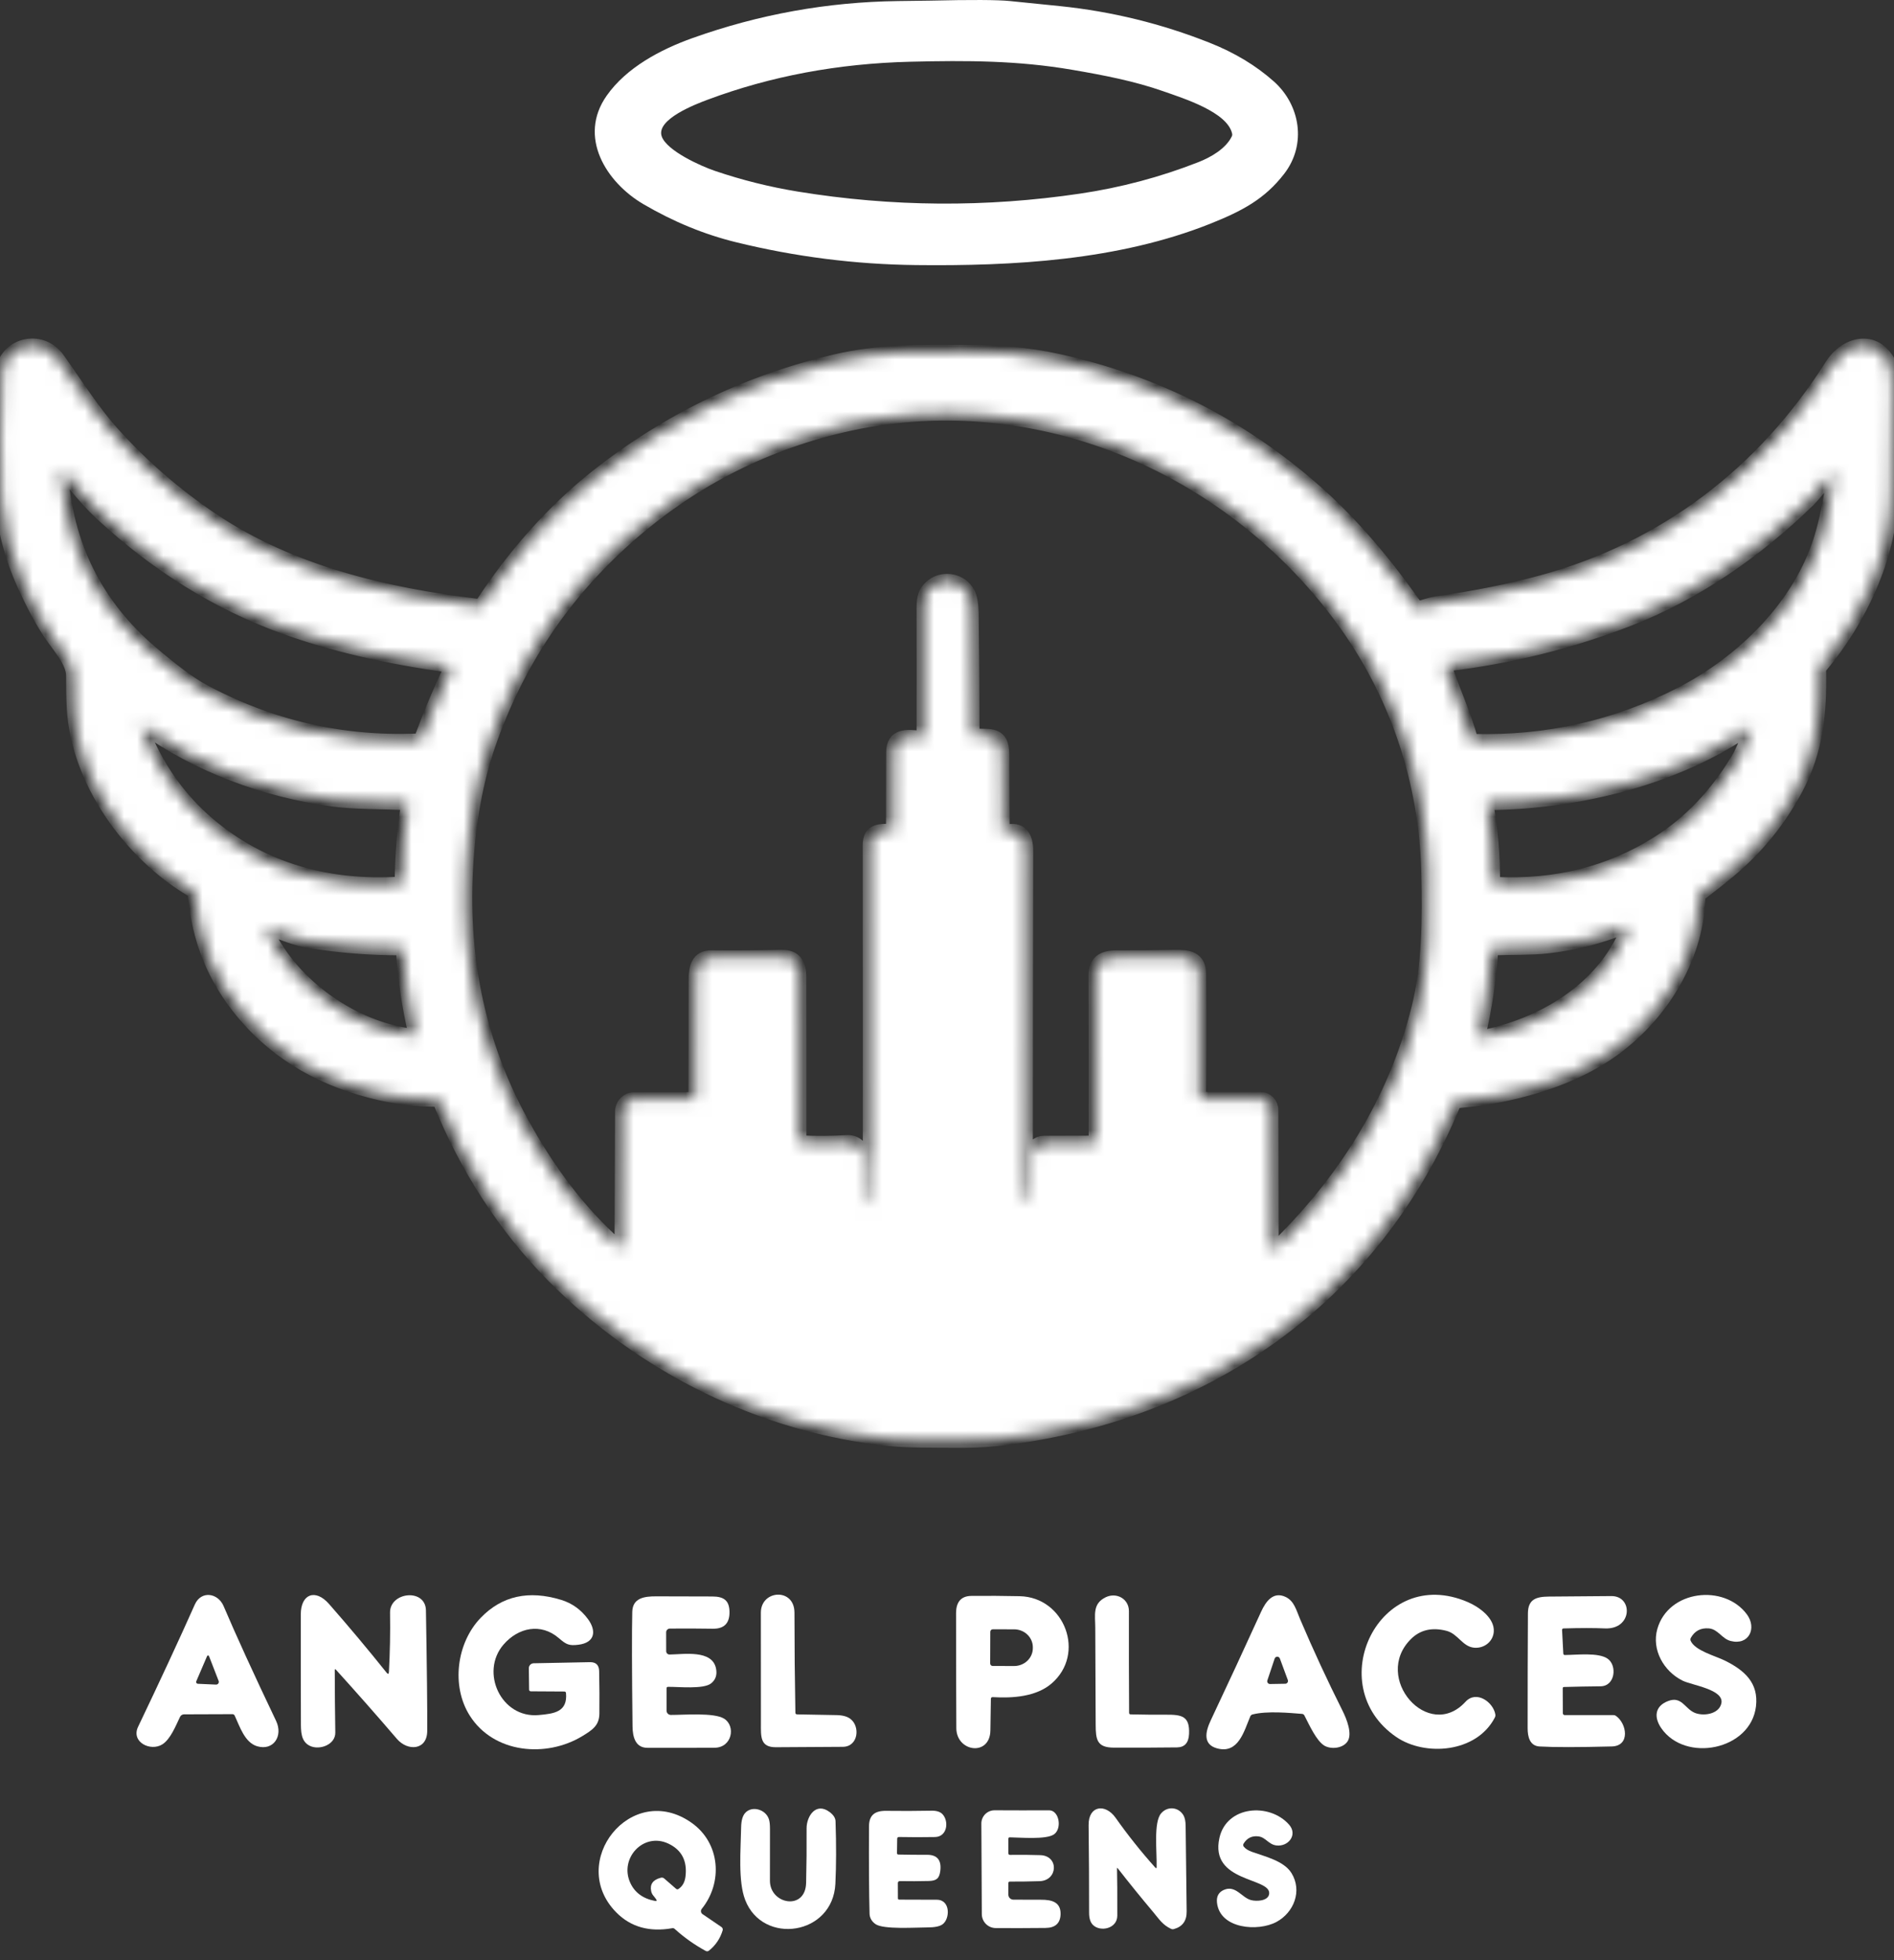 <svg
              xmlns="http://www.w3.org/2000/svg"
              width="145"
              height="150"
              viewBox="0 0 145 150"
              fill="none"
              id="logo"
            >
              <rect x="0" y="0" width="145" height="150" fill="#333333" stroke="none"/>
              <path
                d="M53 2.92C58.093 1.099 63.34 0.152 68.742 0.081C70.364 0.06 71.185 0.049 71.207 0.048C74.352 -0.025 76.387 -0.015 77.312 0.079C78.591 0.208 79.87 0.338 81.15 0.468C85.102 0.875 88.921 1.81 92.61 3.274C94.519 4.03 96.158 5.018 97.527 6.237C99.529 8.021 100.063 11.043 98.308 13.308C96.82 15.232 95.109 16.138 92.695 17.105C85.62 19.935 77.544 20.369 70.135 20.285C65.478 20.233 60.879 19.649 56.339 18.534C53.92 17.94 51.563 16.973 49.269 15.63C46.392 13.948 44.236 10.475 46.439 7.332C47.952 5.169 50.577 3.785 53 2.92ZM89.075 6.989C86.823 6.199 84.496 5.754 82.067 5.338C77.933 4.633 74.071 4.617 69.69 4.724C64.174 4.859 59.007 5.826 54.188 7.625C53.313 7.952 50.174 9.134 50.666 10.455C51.075 11.555 53.669 12.716 54.724 13.074C56.796 13.778 58.912 14.307 61.074 14.66C68.277 15.835 75.488 15.886 82.705 14.814C85.811 14.354 88.827 13.552 91.751 12.407C92.693 12.037 93.845 11.383 94.303 10.438C94.336 10.372 94.345 10.304 94.33 10.233C93.972 8.582 90.641 7.539 89.075 6.989Z"
                fill="white"
              />
              <mask id="path-2-inside-1_4_408" fill="white">
                <path d="M33.63 84.285C33.62 84.26 33.602 84.238 33.58 84.223C33.558 84.208 33.532 84.2 33.506 84.2C32.002 84.193 30.523 84.024 29.07 83.695C24.947 82.758 21.36 80.836 18.611 77.561C16.398 74.929 15.159 71.895 14.895 68.462C14.885 68.328 14.822 68.228 14.706 68.159C9.918 65.34 5.925 59.747 5.613 54.201C5.576 53.565 5.558 52.74 5.56 51.727C5.562 50.697 4.634 49.66 3.962 48.701C3.279 47.722 2.555 46.39 1.791 44.705C0.836 42.593 0.269 40.4 0.091 38.127C0.059 37.705 0.03 36.222 0.007 33.677C-0.017 31.298 0.022 29.593 0.125 28.562C0.347 26.326 3.139 25.605 4.463 27.463C5.802 29.341 7.119 31.432 8.561 33.045C10.856 35.611 13.433 37.851 16.292 39.766C22.297 43.791 29.523 45.477 36.592 46.327C36.651 46.334 36.712 46.324 36.766 46.299C36.82 46.274 36.866 46.234 36.899 46.185C39.299 42.547 42.227 39.161 45.651 36.451C51.083 32.153 57.179 29.208 63.939 27.616C67.245 26.838 70.456 26.867 73.842 26.893C76.403 26.911 78.534 27.036 81.012 27.583C88.436 29.219 94.986 32.534 100.664 37.528C103.565 40.078 106.126 43.163 108.36 46.338C108.399 46.393 108.454 46.435 108.517 46.457C108.58 46.48 108.649 46.483 108.714 46.465C109.127 46.356 109.563 46.191 109.988 46.131C112.95 45.709 115.623 45.172 118.007 44.523C127.473 41.947 134.984 36.184 140.201 27.955C141.296 26.228 143.539 25.656 144.649 27.772C144.834 28.124 144.924 28.813 144.918 29.839C144.899 33.759 144.862 36.503 144.809 38.071C144.649 42.712 142.384 47.455 139.409 51.015C139.339 51.099 139.301 51.205 139.303 51.313C139.358 54.543 139.098 57.4 137.56 60.306C136.255 62.772 134.528 64.899 132.379 66.686C131.654 67.289 130.932 67.858 130.214 68.395C130.169 68.428 130.132 68.471 130.107 68.521C130.081 68.571 130.067 68.626 130.065 68.682C129.912 73.486 127.046 77.9 123.248 80.534C120.004 82.783 115.573 83.956 111.652 84.296C111.575 84.302 111.501 84.33 111.438 84.376C111.375 84.422 111.326 84.484 111.297 84.556C105.14 99.418 92.067 108.437 76.247 110.166C75.281 110.271 74.122 110.314 72.769 110.295C71.212 110.271 69.586 110.308 68.124 110.159C58.328 109.149 49.184 104.571 42.349 97.68C38.565 93.865 35.642 89.266 33.63 84.285ZM64.838 87.362C65.665 87.308 66.188 88.045 66.197 88.828C66.208 89.841 66.211 90.855 66.208 91.869C66.208 91.921 66.229 91.962 66.271 91.992L66.331 92.034C66.341 92.041 66.353 92.046 66.365 92.047C66.378 92.049 66.391 92.047 66.402 92.042C66.414 92.037 66.424 92.029 66.432 92.019C66.44 92.009 66.445 91.997 66.446 91.985C66.518 91.544 66.553 91.001 66.553 90.354C66.558 81.794 66.555 73.234 66.546 64.673C66.546 63.518 67.316 63.534 68.211 63.541C68.289 63.541 68.329 63.501 68.329 63.423C68.333 61.478 68.337 59.535 68.34 57.594C68.342 56.183 69.441 56.308 70.447 56.421C70.475 56.424 70.503 56.422 70.53 56.413C70.556 56.404 70.581 56.39 70.602 56.372C70.623 56.353 70.64 56.33 70.651 56.305C70.663 56.279 70.669 56.251 70.669 56.223C70.678 53.005 70.678 49.788 70.669 46.572C70.667 45.764 70.765 45.241 71.39 44.776C72.282 44.113 73.624 44.387 74.149 45.382C74.321 45.708 74.412 46.227 74.422 46.939C74.464 50.002 74.487 53.068 74.491 56.136C74.491 56.215 74.531 56.256 74.609 56.259C75.82 56.29 76.765 56.076 76.77 57.712C76.775 59.631 76.784 61.569 76.796 63.525C76.796 63.543 76.8 63.56 76.808 63.576C76.816 63.592 76.828 63.606 76.843 63.617C76.857 63.628 76.874 63.635 76.892 63.639C76.909 63.642 76.928 63.641 76.945 63.636C78.156 63.291 78.603 64.001 78.601 65.116C78.581 73.919 78.572 82.737 78.572 91.571C78.572 91.894 78.681 91.938 78.901 91.702C78.911 91.692 78.92 91.593 78.928 91.406C78.975 90.278 79.005 89.244 79.017 88.305C79.02 88.067 79.117 87.841 79.286 87.674C79.455 87.507 79.682 87.413 79.92 87.413L83.74 87.404C83.81 87.404 83.844 87.368 83.844 87.297C83.856 83.079 83.853 78.861 83.833 74.645C83.829 73.572 84.461 73.223 85.482 73.225C86.956 73.231 88.431 73.218 89.907 73.185C90.951 73.161 91.823 73.287 91.838 74.502C91.875 77.584 91.873 80.681 91.832 83.793C91.831 83.827 91.837 83.861 91.85 83.892C91.863 83.924 91.882 83.953 91.906 83.977C91.93 84.001 91.958 84.02 91.99 84.033C92.022 84.047 92.055 84.053 92.09 84.053L96.466 84.049C96.584 84.049 96.701 84.072 96.81 84.117C96.919 84.161 97.018 84.227 97.102 84.311C97.186 84.394 97.252 84.493 97.298 84.602C97.343 84.711 97.367 84.828 97.367 84.945L97.389 95.587C97.389 95.601 97.394 95.615 97.401 95.628C97.409 95.64 97.421 95.649 97.434 95.655C97.447 95.661 97.461 95.662 97.475 95.66C97.489 95.657 97.502 95.65 97.512 95.64C102.827 90.503 106.756 84.345 108.551 77.174C109.379 73.868 109.397 70.295 109.312 66.773C109.143 59.7 106.856 52.962 102.651 47.27C93.945 35.479 78.961 29.194 64.435 32.611C58.255 34.065 52.769 36.921 47.978 41.181C43.082 45.537 39.566 50.813 37.43 57.008C36.472 59.786 35.899 62.968 35.711 66.553C35.338 73.612 36.762 80.066 39.982 85.915C41.951 89.493 44.278 92.683 47.335 95.395C47.354 95.412 47.376 95.423 47.401 95.426C47.425 95.43 47.45 95.427 47.472 95.416C47.495 95.406 47.513 95.39 47.527 95.369C47.54 95.349 47.547 95.324 47.547 95.3L47.587 85.07C47.587 84.805 47.693 84.55 47.881 84.363C48.069 84.175 48.324 84.07 48.59 84.069L53.053 84.064C53.091 84.064 53.128 84.049 53.155 84.022C53.182 83.995 53.198 83.958 53.198 83.92C53.209 80.959 53.215 77.999 53.213 75.038C53.213 74.082 53.373 73.207 54.486 73.221C56.254 73.24 58.023 73.227 59.794 73.183C60.88 73.156 61.225 73.752 61.227 74.791C61.236 78.946 61.238 83.104 61.234 87.266C61.234 87.342 61.272 87.382 61.347 87.386C62.519 87.441 63.682 87.433 64.838 87.362ZM32.271 56.354C32.936 54.548 33.648 52.875 34.469 51.122C34.476 51.106 34.48 51.089 34.479 51.072C34.479 51.055 34.474 51.038 34.467 51.023C34.459 51.008 34.447 50.995 34.433 50.986C34.419 50.976 34.404 50.97 34.387 50.968C29.584 50.31 25.369 49.322 21.741 48.007C16.679 46.174 12.022 43.291 7.771 39.359C6.703 38.371 5.751 37.176 4.819 36.026C4.81 36.016 4.799 36.009 4.786 36.006C4.773 36.002 4.759 36.003 4.746 36.008C4.734 36.013 4.723 36.022 4.716 36.033C4.709 36.044 4.705 36.057 4.706 36.071C5.063 41.688 7.36 46.303 11.598 49.916C13.289 51.356 14.613 52.333 15.572 52.848C20.675 55.592 26.111 56.855 31.879 56.637C31.965 56.634 32.048 56.605 32.118 56.555C32.188 56.505 32.241 56.435 32.271 56.354ZM124.721 47.408C120.249 49.145 115.594 50.301 110.756 50.877C110.738 50.879 110.721 50.885 110.706 50.895C110.692 50.905 110.679 50.918 110.67 50.933C110.66 50.948 110.654 50.965 110.652 50.983C110.65 51 110.652 51.018 110.658 51.035C111.301 52.893 112.089 54.632 112.643 56.552C112.663 56.625 112.712 56.663 112.789 56.666C118.44 56.811 123.73 55.619 128.657 53.088C133.433 50.634 137.781 46.365 139.376 41.188C139.781 39.871 140.107 38.274 140.355 36.398C140.357 36.382 140.354 36.365 140.347 36.351C140.339 36.337 140.327 36.325 140.313 36.318C140.299 36.31 140.282 36.308 140.266 36.31C140.25 36.312 140.235 36.32 140.224 36.331C139.583 36.956 138.973 37.815 138.464 38.311C134.546 42.136 129.836 45.424 124.721 47.408ZM25.407 61.209C20.224 60.488 15.175 58.624 10.902 55.569C10.819 55.51 10.792 55.529 10.822 55.627C10.873 55.803 10.968 56.05 11.104 56.368C12.246 59.014 13.854 61.225 15.928 63.002C20.059 66.542 25.178 67.928 30.582 67.585C30.67 67.581 30.714 67.534 30.716 67.445C30.738 65.492 30.893 63.548 31.181 61.614C31.193 61.535 31.159 61.495 31.078 61.492C29.185 61.409 27.123 61.447 25.407 61.209ZM134.019 55.633C128.396 59.574 120.837 61.416 114.004 61.492C113.887 61.493 113.839 61.552 113.86 61.667C114.19 63.591 114.35 65.528 114.34 67.478C114.34 67.559 114.381 67.601 114.462 67.605C119.112 67.835 123.271 66.789 126.939 64.466C129.355 62.937 131.381 60.814 133.015 58.096C133.449 57.371 133.734 56.501 134.101 55.7C134.105 55.689 134.106 55.677 134.103 55.666C134.1 55.654 134.093 55.644 134.084 55.637C134.075 55.629 134.064 55.625 134.052 55.624C134.04 55.624 134.028 55.627 134.019 55.633ZM113.346 79.361C118.078 78.442 122.714 75.713 124.588 71.083C124.597 71.061 124.599 71.037 124.594 71.014C124.59 70.991 124.578 70.97 124.561 70.953C124.545 70.937 124.523 70.926 124.5 70.921C124.477 70.917 124.453 70.92 124.432 70.929C122.508 71.726 120.501 72.238 118.409 72.466C117.217 72.598 115.684 72.553 114.32 72.611C114.243 72.614 114.202 72.654 114.198 72.731C114.055 74.929 113.733 77.099 113.23 79.239C113.206 79.34 113.245 79.38 113.346 79.361ZM20.471 71.312C22.433 75.419 27.045 78.674 31.541 79.221C31.709 79.242 31.773 79.17 31.735 79.005C31.254 76.936 30.947 74.843 30.814 72.727C30.811 72.694 30.797 72.664 30.773 72.641C30.749 72.619 30.717 72.607 30.685 72.607C28.328 72.608 25.989 72.422 23.668 72.048C22.646 71.884 21.645 71.45 20.662 71.1C20.633 71.09 20.602 71.088 20.572 71.095C20.542 71.103 20.515 71.119 20.495 71.141C20.474 71.164 20.461 71.192 20.456 71.223C20.452 71.253 20.457 71.284 20.471 71.312Z" />
              </mask>
              <path
                d="M33.63 84.285C33.62 84.26 33.602 84.238 33.58 84.223C33.558 84.208 33.532 84.2 33.506 84.2C32.002 84.193 30.523 84.024 29.07 83.695C24.947 82.758 21.36 80.836 18.611 77.561C16.398 74.929 15.159 71.895 14.895 68.462C14.885 68.328 14.822 68.228 14.706 68.159C9.918 65.34 5.925 59.747 5.613 54.201C5.576 53.565 5.558 52.74 5.56 51.727C5.562 50.697 4.634 49.66 3.962 48.701C3.279 47.722 2.555 46.39 1.791 44.705C0.836 42.593 0.269 40.4 0.091 38.127C0.059 37.705 0.03 36.222 0.007 33.677C-0.017 31.298 0.022 29.593 0.125 28.562C0.347 26.326 3.139 25.605 4.463 27.463C5.802 29.341 7.119 31.432 8.561 33.045C10.856 35.611 13.433 37.851 16.292 39.766C22.297 43.791 29.523 45.477 36.592 46.327C36.651 46.334 36.712 46.324 36.766 46.299C36.82 46.274 36.866 46.234 36.899 46.185C39.299 42.547 42.227 39.161 45.651 36.451C51.083 32.153 57.179 29.208 63.939 27.616C67.245 26.838 70.456 26.867 73.842 26.893C76.403 26.911 78.534 27.036 81.012 27.583C88.436 29.219 94.986 32.534 100.664 37.528C103.565 40.078 106.126 43.163 108.36 46.338C108.399 46.393 108.454 46.435 108.517 46.457C108.58 46.48 108.649 46.483 108.714 46.465C109.127 46.356 109.563 46.191 109.988 46.131C112.95 45.709 115.623 45.172 118.007 44.523C127.473 41.947 134.984 36.184 140.201 27.955C141.296 26.228 143.539 25.656 144.649 27.772C144.834 28.124 144.924 28.813 144.918 29.839C144.899 33.759 144.862 36.503 144.809 38.071C144.649 42.712 142.384 47.455 139.409 51.015C139.339 51.099 139.301 51.205 139.303 51.313C139.358 54.543 139.098 57.4 137.56 60.306C136.255 62.772 134.528 64.899 132.379 66.686C131.654 67.289 130.932 67.858 130.214 68.395C130.169 68.428 130.132 68.471 130.107 68.521C130.081 68.571 130.067 68.626 130.065 68.682C129.912 73.486 127.046 77.9 123.248 80.534C120.004 82.783 115.573 83.956 111.652 84.296C111.575 84.302 111.501 84.33 111.438 84.376C111.375 84.422 111.326 84.484 111.297 84.556C105.14 99.418 92.067 108.437 76.247 110.166C75.281 110.271 74.122 110.314 72.769 110.295C71.212 110.271 69.586 110.308 68.124 110.159C58.328 109.149 49.184 104.571 42.349 97.68C38.565 93.865 35.642 89.266 33.63 84.285ZM64.838 87.362C65.665 87.308 66.188 88.045 66.197 88.828C66.208 89.841 66.211 90.855 66.208 91.869C66.208 91.921 66.229 91.962 66.271 91.992L66.331 92.034C66.341 92.041 66.353 92.046 66.365 92.047C66.378 92.049 66.391 92.047 66.402 92.042C66.414 92.037 66.424 92.029 66.432 92.019C66.44 92.009 66.445 91.997 66.446 91.985C66.518 91.544 66.553 91.001 66.553 90.354C66.558 81.794 66.555 73.234 66.546 64.673C66.546 63.518 67.316 63.534 68.211 63.541C68.289 63.541 68.329 63.501 68.329 63.423C68.333 61.478 68.337 59.535 68.34 57.594C68.342 56.183 69.441 56.308 70.447 56.421C70.475 56.424 70.503 56.422 70.53 56.413C70.556 56.404 70.581 56.39 70.602 56.372C70.623 56.353 70.64 56.33 70.651 56.305C70.663 56.279 70.669 56.251 70.669 56.223C70.678 53.005 70.678 49.788 70.669 46.572C70.667 45.764 70.765 45.241 71.39 44.776C72.282 44.113 73.624 44.387 74.149 45.382C74.321 45.708 74.412 46.227 74.422 46.939C74.464 50.002 74.487 53.068 74.491 56.136C74.491 56.215 74.531 56.256 74.609 56.259C75.82 56.29 76.765 56.076 76.77 57.712C76.775 59.631 76.784 61.569 76.796 63.525C76.796 63.543 76.8 63.56 76.808 63.576C76.816 63.592 76.828 63.606 76.843 63.617C76.857 63.628 76.874 63.635 76.892 63.639C76.909 63.642 76.928 63.641 76.945 63.636C78.156 63.291 78.603 64.001 78.601 65.116C78.581 73.919 78.572 82.737 78.572 91.571C78.572 91.894 78.681 91.938 78.901 91.702C78.911 91.692 78.92 91.593 78.928 91.406C78.975 90.278 79.005 89.244 79.017 88.305C79.02 88.067 79.117 87.841 79.286 87.674C79.455 87.507 79.682 87.413 79.92 87.413L83.74 87.404C83.81 87.404 83.844 87.368 83.844 87.297C83.856 83.079 83.853 78.861 83.833 74.645C83.829 73.572 84.461 73.223 85.482 73.225C86.956 73.231 88.431 73.218 89.907 73.185C90.951 73.161 91.823 73.287 91.838 74.502C91.875 77.584 91.873 80.681 91.832 83.793C91.831 83.827 91.837 83.861 91.85 83.892C91.863 83.924 91.882 83.953 91.906 83.977C91.93 84.001 91.958 84.02 91.99 84.033C92.022 84.047 92.055 84.053 92.09 84.053L96.466 84.049C96.584 84.049 96.701 84.072 96.81 84.117C96.919 84.161 97.018 84.227 97.102 84.311C97.186 84.394 97.252 84.493 97.298 84.602C97.343 84.711 97.367 84.828 97.367 84.945L97.389 95.587C97.389 95.601 97.394 95.615 97.401 95.628C97.409 95.64 97.421 95.649 97.434 95.655C97.447 95.661 97.461 95.662 97.475 95.66C97.489 95.657 97.502 95.65 97.512 95.64C102.827 90.503 106.756 84.345 108.551 77.174C109.379 73.868 109.397 70.295 109.312 66.773C109.143 59.7 106.856 52.962 102.651 47.27C93.945 35.479 78.961 29.194 64.435 32.611C58.255 34.065 52.769 36.921 47.978 41.181C43.082 45.537 39.566 50.813 37.43 57.008C36.472 59.786 35.899 62.968 35.711 66.553C35.338 73.612 36.762 80.066 39.982 85.915C41.951 89.493 44.278 92.683 47.335 95.395C47.354 95.412 47.376 95.423 47.401 95.426C47.425 95.43 47.45 95.427 47.472 95.416C47.495 95.406 47.513 95.39 47.527 95.369C47.54 95.349 47.547 95.324 47.547 95.3L47.587 85.07C47.587 84.805 47.693 84.55 47.881 84.363C48.069 84.175 48.324 84.07 48.59 84.069L53.053 84.064C53.091 84.064 53.128 84.049 53.155 84.022C53.182 83.995 53.198 83.958 53.198 83.92C53.209 80.959 53.215 77.999 53.213 75.038C53.213 74.082 53.373 73.207 54.486 73.221C56.254 73.24 58.023 73.227 59.794 73.183C60.88 73.156 61.225 73.752 61.227 74.791C61.236 78.946 61.238 83.104 61.234 87.266C61.234 87.342 61.272 87.382 61.347 87.386C62.519 87.441 63.682 87.433 64.838 87.362ZM32.271 56.354C32.936 54.548 33.648 52.875 34.469 51.122C34.476 51.106 34.48 51.089 34.479 51.072C34.479 51.055 34.474 51.038 34.467 51.023C34.459 51.008 34.447 50.995 34.433 50.986C34.419 50.976 34.404 50.97 34.387 50.968C29.584 50.31 25.369 49.322 21.741 48.007C16.679 46.174 12.022 43.291 7.771 39.359C6.703 38.371 5.751 37.176 4.819 36.026C4.81 36.016 4.799 36.009 4.786 36.006C4.773 36.002 4.759 36.003 4.746 36.008C4.734 36.013 4.723 36.022 4.716 36.033C4.709 36.044 4.705 36.057 4.706 36.071C5.063 41.688 7.36 46.303 11.598 49.916C13.289 51.356 14.613 52.333 15.572 52.848C20.675 55.592 26.111 56.855 31.879 56.637C31.965 56.634 32.048 56.605 32.118 56.555C32.188 56.505 32.241 56.435 32.271 56.354ZM124.721 47.408C120.249 49.145 115.594 50.301 110.756 50.877C110.738 50.879 110.721 50.885 110.706 50.895C110.692 50.905 110.679 50.918 110.67 50.933C110.66 50.948 110.654 50.965 110.652 50.983C110.65 51 110.652 51.018 110.658 51.035C111.301 52.893 112.089 54.632 112.643 56.552C112.663 56.625 112.712 56.663 112.789 56.666C118.44 56.811 123.73 55.619 128.657 53.088C133.433 50.634 137.781 46.365 139.376 41.188C139.781 39.871 140.107 38.274 140.355 36.398C140.357 36.382 140.354 36.365 140.347 36.351C140.339 36.337 140.327 36.325 140.313 36.318C140.299 36.31 140.282 36.308 140.266 36.31C140.25 36.312 140.235 36.32 140.224 36.331C139.583 36.956 138.973 37.815 138.464 38.311C134.546 42.136 129.836 45.424 124.721 47.408ZM25.407 61.209C20.224 60.488 15.175 58.624 10.902 55.569C10.819 55.51 10.792 55.529 10.822 55.627C10.873 55.803 10.968 56.05 11.104 56.368C12.246 59.014 13.854 61.225 15.928 63.002C20.059 66.542 25.178 67.928 30.582 67.585C30.67 67.581 30.714 67.534 30.716 67.445C30.738 65.492 30.893 63.548 31.181 61.614C31.193 61.535 31.159 61.495 31.078 61.492C29.185 61.409 27.123 61.447 25.407 61.209ZM134.019 55.633C128.396 59.574 120.837 61.416 114.004 61.492C113.887 61.493 113.839 61.552 113.86 61.667C114.19 63.591 114.35 65.528 114.34 67.478C114.34 67.559 114.381 67.601 114.462 67.605C119.112 67.835 123.271 66.789 126.939 64.466C129.355 62.937 131.381 60.814 133.015 58.096C133.449 57.371 133.734 56.501 134.101 55.7C134.105 55.689 134.106 55.677 134.103 55.666C134.1 55.654 134.093 55.644 134.084 55.637C134.075 55.629 134.064 55.625 134.052 55.624C134.04 55.624 134.028 55.627 134.019 55.633ZM113.346 79.361C118.078 78.442 122.714 75.713 124.588 71.083C124.597 71.061 124.599 71.037 124.594 71.014C124.59 70.991 124.578 70.97 124.561 70.953C124.545 70.937 124.523 70.926 124.5 70.921C124.477 70.917 124.453 70.92 124.432 70.929C122.508 71.726 120.501 72.238 118.409 72.466C117.217 72.598 115.684 72.553 114.32 72.611C114.243 72.614 114.202 72.654 114.198 72.731C114.055 74.929 113.733 77.099 113.23 79.239C113.206 79.34 113.245 79.38 113.346 79.361ZM20.471 71.312C22.433 75.419 27.045 78.674 31.541 79.221C31.709 79.242 31.773 79.17 31.735 79.005C31.254 76.936 30.947 74.843 30.814 72.727C30.811 72.694 30.797 72.664 30.773 72.641C30.749 72.619 30.717 72.607 30.685 72.607C28.328 72.608 25.989 72.422 23.668 72.048C22.646 71.884 21.645 71.45 20.662 71.1C20.633 71.09 20.602 71.088 20.572 71.095C20.542 71.103 20.515 71.119 20.495 71.141C20.474 71.164 20.461 71.192 20.456 71.223C20.452 71.253 20.457 71.284 20.471 71.312Z"
                fill="white"
                stroke="white"
                strokeWidth="2"
                mask="url(#path-2-inside-1_4_408)"
              />
              <path
                d="M17.79 131.176L14.087 131.189C14.023 131.19 13.961 131.209 13.907 131.243C13.853 131.277 13.81 131.326 13.783 131.383C13.449 132.077 13.051 133.089 12.434 133.483C11.531 134.059 10.007 133.316 10.575 132.135C12.273 128.584 13.721 125.465 14.919 122.777C15.398 121.705 16.684 121.887 17.12 122.909C18.065 125.129 19.404 128.058 21.138 131.694C21.685 132.842 20.942 133.999 19.689 133.632C18.735 133.352 18.352 132.11 17.97 131.292C17.934 131.215 17.874 131.176 17.79 131.176ZM15.856 126.729L15.026 128.66C15.017 128.68 15.013 128.702 15.015 128.724C15.017 128.746 15.024 128.767 15.035 128.786C15.047 128.805 15.063 128.821 15.083 128.832C15.102 128.843 15.124 128.85 15.146 128.851L16.532 128.913C16.567 128.915 16.602 128.908 16.633 128.893C16.665 128.878 16.692 128.855 16.712 128.827C16.733 128.798 16.745 128.765 16.75 128.731C16.754 128.696 16.75 128.661 16.737 128.629L16.001 126.733C15.995 126.718 15.986 126.706 15.973 126.697C15.961 126.687 15.946 126.682 15.93 126.682C15.914 126.681 15.899 126.686 15.886 126.694C15.873 126.702 15.862 126.714 15.856 126.729Z"
                fill="white"
              />
              <path
                d="M29.775 127.939C29.856 126.466 29.885 124.955 29.861 123.405C29.837 121.819 32.58 121.52 32.609 123.238C32.686 127.766 32.719 130.844 32.707 132.471C32.696 133.937 31.216 134.035 30.384 133.065C28.855 131.282 27.301 129.52 25.723 127.779C25.659 127.709 25.628 127.721 25.628 127.815C25.631 129.407 25.645 130.996 25.67 132.58C25.685 133.512 24.471 133.953 23.734 133.606C23.013 133.268 23.038 132.458 23.036 131.748C23.027 129.014 23.024 126.28 23.027 123.545C23.029 121.972 24.15 121.556 25.189 122.742C26.701 124.465 28.169 126.217 29.594 127.997C29.704 128.135 29.764 128.116 29.775 127.939Z"
                fill="white"
              />
              <path
                d="M43.215 129.443L40.645 129.428C40.553 129.426 40.507 129.38 40.507 129.29L40.487 127.659C40.486 127.56 40.524 127.465 40.593 127.394C40.662 127.323 40.756 127.282 40.854 127.281L45.159 127.196C45.622 127.187 45.859 127.414 45.869 127.877C45.894 129.016 45.9 130.104 45.887 131.141C45.876 132.044 45.349 132.389 44.572 132.86C41.818 134.529 37.797 134.189 35.96 131.281C34.527 129.014 34.954 125.71 36.81 123.794C38.426 122.123 40.481 121.669 42.972 122.433C43.798 122.688 44.479 123.177 45.013 123.899C45.675 124.798 45.558 125.705 44.283 125.863C43.564 125.95 43.359 125.854 42.788 125.361C41.415 124.175 39.677 124.542 38.547 125.852C36.732 127.961 38.365 131.501 41.233 131.245C42.401 131.141 43.471 131.02 43.331 129.55C43.327 129.52 43.314 129.493 43.292 129.474C43.271 129.454 43.243 129.443 43.215 129.443Z"
                fill="white"
              />
              <path
                d="M61.022 131.192C62.028 131.213 63.031 131.231 64.032 131.247C64.502 131.253 64.861 131.35 65.107 131.539C65.866 132.115 65.714 133.668 64.522 133.675C62.813 133.687 61.105 133.697 59.398 133.706C58.179 133.712 58.254 132.876 58.254 131.873C58.253 129.051 58.252 126.229 58.25 123.405C58.25 121.658 60.82 121.489 60.822 123.403C60.823 125.957 60.847 128.51 60.893 131.063C60.895 131.146 60.938 131.189 61.022 131.192Z"
                fill="white"
              />
              <path
                d="M86.561 131.192C87.46 131.213 88.359 131.221 89.26 131.216C90.47 131.21 91.095 131.314 91.031 132.694C90.999 133.37 90.692 133.712 90.107 133.719C88.492 133.738 86.878 133.744 85.266 133.737C83.978 133.73 83.887 133.127 83.882 131.984C83.873 129.504 83.863 127.025 83.851 124.548C83.847 123.581 83.631 122.726 84.643 122.232C85.48 121.825 86.43 122.353 86.427 123.291C86.421 125.886 86.426 128.478 86.441 131.069C86.441 131.15 86.481 131.19 86.561 131.192Z"
                fill="white"
              />
              <path
                d="M99.676 131.154C98.746 131.081 97.017 130.911 95.887 131.198C95.85 131.208 95.816 131.226 95.787 131.251C95.759 131.275 95.736 131.306 95.72 131.341C95.242 132.471 94.811 134.238 93.177 133.793C92.061 133.49 92.292 132.5 92.686 131.661C93.991 128.895 95.278 126.121 96.546 123.34C96.915 122.531 97.483 121.765 98.421 122.204C99.082 122.513 99.24 123.218 99.527 123.892C100.539 126.268 101.624 128.609 102.782 130.916C103.1 131.55 103.556 132.696 103.156 133.274C102.786 133.81 101.877 133.879 101.385 133.581C100.777 133.21 100.235 131.997 99.859 131.272C99.82 131.199 99.759 131.16 99.676 131.154ZM97.026 128.591C97.016 128.623 97.013 128.657 97.018 128.69C97.023 128.723 97.036 128.755 97.056 128.782C97.076 128.809 97.102 128.831 97.132 128.847C97.162 128.862 97.195 128.869 97.229 128.869L98.399 128.849C98.433 128.848 98.465 128.839 98.495 128.823C98.524 128.807 98.549 128.785 98.568 128.757C98.587 128.73 98.599 128.698 98.603 128.665C98.608 128.632 98.604 128.598 98.593 128.566L97.983 126.916C97.968 126.875 97.94 126.84 97.904 126.815C97.868 126.791 97.825 126.778 97.782 126.778C97.738 126.779 97.696 126.793 97.66 126.819C97.625 126.845 97.599 126.881 97.585 126.922L97.026 128.591Z"
                fill="white"
              />
              <path
                d="M108.015 125.43C105.04 128.391 109.361 133.321 112.197 130.226C113.025 129.323 114.331 130.253 114.482 131.21C114.493 131.284 114.481 131.355 114.447 131.423C113.041 134.155 109.087 134.416 106.905 132.929C101.131 128.991 105.574 119.667 112.38 122.602C113.232 122.969 114.436 123.823 114.36 124.864C114.304 125.641 113.604 126.159 112.858 126.09C111.964 126.01 111.623 125.029 110.745 124.8C109.635 124.512 108.725 124.722 108.015 125.43Z"
                fill="white"
              />
              <path
                d="M129.722 131.063C130.365 131.348 131.593 131.201 131.783 130.351C132.018 129.285 129.535 128.967 128.819 128.613C127.371 127.899 126.434 126.248 126.879 124.662C127.72 121.672 131.998 121.193 133.736 123.536C134.517 124.591 133.901 125.935 132.49 125.574C131.829 125.405 131.527 124.673 130.83 124.613C130.207 124.56 129.745 124.801 129.444 125.338C129.425 125.372 129.414 125.41 129.412 125.448C129.41 125.487 129.417 125.526 129.433 125.561C129.762 126.315 131.32 126.715 132.038 127.069C133.576 127.826 134.641 128.796 134.434 130.573C134.041 133.933 129.017 134.918 127.179 132.242C126.601 131.399 126.692 130.544 127.727 130.164C128.741 129.79 128.979 130.733 129.722 131.063Z"
                fill="white"
              />
              <path
                d="M51.03 129.201V130.907C51.03 130.993 51.065 131.076 51.125 131.137C51.186 131.199 51.269 131.233 51.355 131.234C52.345 131.239 54.661 131.036 55.438 131.521C56.339 132.086 56.054 133.737 54.701 133.746C52.987 133.755 51.272 133.756 49.558 133.75C48.645 133.748 48.434 132.92 48.425 132.111C48.375 127.792 48.368 124.87 48.405 123.347C48.432 122.279 49.328 122.155 50.249 122.159C51.673 122.165 53.099 122.169 54.526 122.17C55.4 122.172 55.84 122.459 55.849 123.358C55.858 124.226 55.43 124.652 54.566 124.637C53.51 124.62 52.414 124.616 51.28 124.626C51.205 124.628 51.134 124.658 51.081 124.711C51.029 124.764 50.999 124.835 50.999 124.909L51.002 126.359C51.002 126.393 51.009 126.426 51.022 126.457C51.035 126.488 51.054 126.516 51.078 126.539C51.102 126.562 51.13 126.581 51.162 126.593C51.193 126.605 51.226 126.611 51.26 126.611C52.359 126.598 54.526 126.226 54.817 127.681C54.915 128.165 54.788 128.545 54.437 128.822C53.852 129.285 51.916 129.072 51.144 129.085C51.068 129.086 51.03 129.125 51.03 129.201Z"
                fill="white"
              />
              <path
                d="M75.859 130.013C75.85 130.815 75.838 131.62 75.822 132.427C75.784 134.429 73.223 134.075 73.214 132.246C73.199 129.311 73.193 126.374 73.194 123.436C73.196 122.635 73.543 122.135 74.362 122.126C75.599 122.114 76.834 122.121 78.066 122.148C81.517 122.221 83.152 126.569 80.498 128.836C79.317 129.846 77.512 129.964 76.011 129.872C75.911 129.865 75.861 129.912 75.859 130.013ZM75.815 124.869L75.806 127.294C75.806 127.319 75.81 127.344 75.82 127.368C75.829 127.391 75.843 127.413 75.861 127.431C75.879 127.449 75.9 127.463 75.924 127.473C75.947 127.482 75.972 127.487 75.997 127.487L77.635 127.492C78.014 127.493 78.379 127.35 78.648 127.095C78.918 126.839 79.07 126.491 79.072 126.128V126.061C79.073 125.881 79.037 125.703 78.965 125.536C78.894 125.369 78.789 125.218 78.656 125.09C78.524 124.962 78.366 124.86 78.192 124.79C78.018 124.721 77.832 124.685 77.644 124.684L76.006 124.68C75.956 124.68 75.907 124.7 75.872 124.735C75.836 124.77 75.816 124.818 75.815 124.869Z"
                fill="white"
              />
              <path
                d="M119.588 124.729L119.682 126.531C119.686 126.609 119.728 126.649 119.806 126.649C120.718 126.642 122.374 126.437 123.079 126.933C123.811 127.445 123.666 129.031 122.534 129.043C121.601 129.051 120.67 129.069 119.74 129.096C119.673 129.097 119.639 129.132 119.639 129.198L119.646 131.105C119.646 131.142 119.661 131.178 119.687 131.204C119.713 131.23 119.749 131.245 119.786 131.245L123.528 131.247C123.592 131.247 123.65 131.265 123.702 131.301C124.552 131.884 124.825 133.608 123.397 133.646C120.816 133.712 118.97 133.713 117.86 133.648C117.125 133.603 116.952 132.923 116.952 132.257C116.95 129.324 116.958 126.391 116.974 123.461C116.981 122.381 117.604 122.186 118.58 122.177C120.175 122.163 121.77 122.151 123.366 122.139C125.037 122.13 124.983 124.709 122.865 124.613C122.038 124.576 120.98 124.577 119.693 124.615C119.679 124.616 119.664 124.619 119.651 124.625C119.638 124.631 119.627 124.64 119.617 124.65C119.607 124.661 119.6 124.673 119.595 124.687C119.59 124.7 119.588 124.714 119.588 124.729Z"
                fill="white"
              />
              <path
                d="M85.515 142.997C85.534 143.763 85.542 144.964 85.537 146.599C85.533 147.593 84.229 147.869 83.666 147.297C83.475 147.104 83.379 146.797 83.379 146.374C83.381 144.137 83.368 141.904 83.341 139.673C83.322 138.169 84.616 137.984 85.411 139.11C86.348 140.437 87.36 141.706 88.445 142.917C88.51 142.989 88.545 142.977 88.548 142.879C88.579 141.68 88.301 139.453 88.895 138.763C89.384 138.193 90.234 138.276 90.606 138.921C90.712 139.105 90.767 139.379 90.77 139.744C90.793 141.918 90.818 144.091 90.848 146.263C90.859 146.986 90.531 147.44 89.867 147.622C89.795 147.642 89.719 147.636 89.651 147.604C88.995 147.295 88.739 146.859 88.301 146.338C87.371 145.235 86.462 144.114 85.575 142.977C85.532 142.923 85.512 142.93 85.515 142.997Z"
                fill="white"
              />
              <path
                d="M63.955 144.151C63.765 148.112 58.395 148.877 57.051 145.395C56.497 143.962 56.708 141.579 56.739 139.837C56.748 139.327 56.849 138.963 57.04 138.745C57.551 138.155 58.622 138.449 58.866 139.217C58.921 139.386 58.948 139.633 58.947 139.96C58.941 141.283 58.94 142.606 58.944 143.929C58.949 145.733 61.663 146.234 61.714 144.089C61.748 142.707 61.76 141.32 61.75 139.929C61.743 138.988 62.466 137.873 63.519 138.669C63.808 138.887 63.957 139.12 63.966 139.366C64.026 141.128 64.023 142.723 63.955 144.151Z"
                fill="white"
              />
              <path
                d="M95.224 141.321C95.355 141.479 95.559 141.608 95.836 141.708C96.813 142.062 98.288 142.394 98.871 143.333C99.714 144.696 99.06 146.352 97.727 147.073C96.321 147.833 93.398 147.618 93.171 145.611C93.117 145.136 93.288 144.809 93.682 144.63C94.59 144.22 95.059 145.217 95.776 145.404C96.194 145.515 97.095 145.482 97.164 144.926C97.32 143.653 92.581 144.08 93.358 140.638C93.912 138.178 97.186 137.933 98.686 139.628C99.378 140.409 98.619 141.341 97.707 141.221C97.113 141.143 96.9 140.601 96.35 140.529C95.852 140.466 95.47 140.65 95.206 141.083C95.184 141.12 95.174 141.163 95.177 141.206C95.18 141.248 95.197 141.289 95.224 141.321Z"
                fill="white"
              />
              <path
                d="M68.849 145.368C69.809 145.37 70.767 145.373 71.724 145.377C72.785 145.384 72.736 146.859 72.148 147.266C71.929 147.42 71.541 147.497 70.985 147.495C70.162 147.493 67.623 147.671 67.022 147.239C66.73 147.03 66.58 146.761 66.571 146.432C66.529 144.845 66.515 142.62 66.529 139.757C66.533 138.892 66.987 138.563 67.839 138.574C68.996 138.589 70.153 138.585 71.312 138.563C71.692 138.555 71.97 138.641 72.146 138.821C72.656 139.341 72.547 140.56 71.577 140.578C70.66 140.595 69.743 140.594 68.827 140.576C68.735 140.575 68.688 140.62 68.687 140.712L68.671 141.802C68.67 141.878 68.707 141.916 68.782 141.918C69.516 141.934 70.248 141.941 70.978 141.938C71.752 141.935 72.088 142.346 71.986 143.17C71.915 143.746 71.695 143.929 71.103 143.942C70.361 143.961 69.62 143.964 68.878 143.951C68.86 143.951 68.841 143.954 68.825 143.961C68.808 143.968 68.792 143.978 68.779 143.991C68.766 144.004 68.756 144.02 68.749 144.037C68.741 144.054 68.738 144.073 68.738 144.091L68.742 145.259C68.742 145.332 68.778 145.368 68.849 145.368Z"
                fill="white"
              />
              <path
                d="M77.199 140.71V141.818C77.199 141.904 77.242 141.946 77.328 141.944C78.106 141.932 78.879 141.939 79.644 141.964C81.081 142.011 80.994 143.911 79.59 143.956C78.834 143.979 78.075 143.99 77.314 143.987C77.239 143.987 77.2 144.025 77.199 144.1L77.197 144.986C77.197 145.087 77.236 145.184 77.308 145.256C77.379 145.328 77.476 145.369 77.577 145.371C78.283 145.378 78.992 145.38 79.704 145.377C80.523 145.373 81.223 145.555 81.195 146.494C81.172 147.182 80.786 147.529 80.035 147.535C78.718 147.549 77.449 147.552 76.229 147.544C75.947 147.542 75.678 147.43 75.479 147.231C75.28 147.032 75.167 146.762 75.165 146.481L75.13 139.546C75.129 139.413 75.155 139.28 75.206 139.157C75.257 139.034 75.331 138.922 75.425 138.827C75.52 138.733 75.632 138.658 75.755 138.607C75.879 138.557 76.011 138.531 76.144 138.531C77.528 138.539 78.919 138.54 80.318 138.534C81.083 138.529 81.328 139.915 80.698 140.369C80.104 140.794 78.073 140.609 77.31 140.601C77.236 140.599 77.199 140.635 77.199 140.71Z"
                fill="white"
              />
              <path
                d="M51.469 147.555C49.717 147.864 48.292 147.465 47.193 146.358C43.37 142.512 48.334 136.231 52.948 139.49C55.151 141.045 55.353 144.062 53.725 146.074C53.7 146.103 53.683 146.138 53.673 146.175C53.663 146.212 53.66 146.251 53.666 146.289C53.672 146.327 53.685 146.364 53.706 146.396C53.726 146.429 53.753 146.457 53.785 146.478L55.231 147.462C55.272 147.49 55.303 147.53 55.32 147.577C55.337 147.624 55.339 147.674 55.324 147.722C55.135 148.347 54.787 148.861 54.283 149.266C54.202 149.331 54.115 149.34 54.023 149.291C53.164 148.823 52.374 148.263 51.653 147.609C51.6 147.56 51.538 147.542 51.469 147.555ZM49.851 144.712C49.743 144.188 49.991 143.849 50.594 143.693C50.692 143.668 50.779 143.689 50.855 143.755L51.765 144.545C51.788 144.566 51.818 144.578 51.849 144.58C51.881 144.582 51.912 144.573 51.938 144.556C52.25 144.35 52.431 144.027 52.481 143.588C52.622 142.397 52.185 141.562 51.171 141.083C49.266 140.182 47.402 142.205 48.247 144.071C48.59 144.828 49.222 145.293 50.145 145.468C50.274 145.494 50.303 145.451 50.232 145.339C50.063 145.084 49.911 145.01 49.851 144.712Z"
                fill="white"
              />
            </svg>